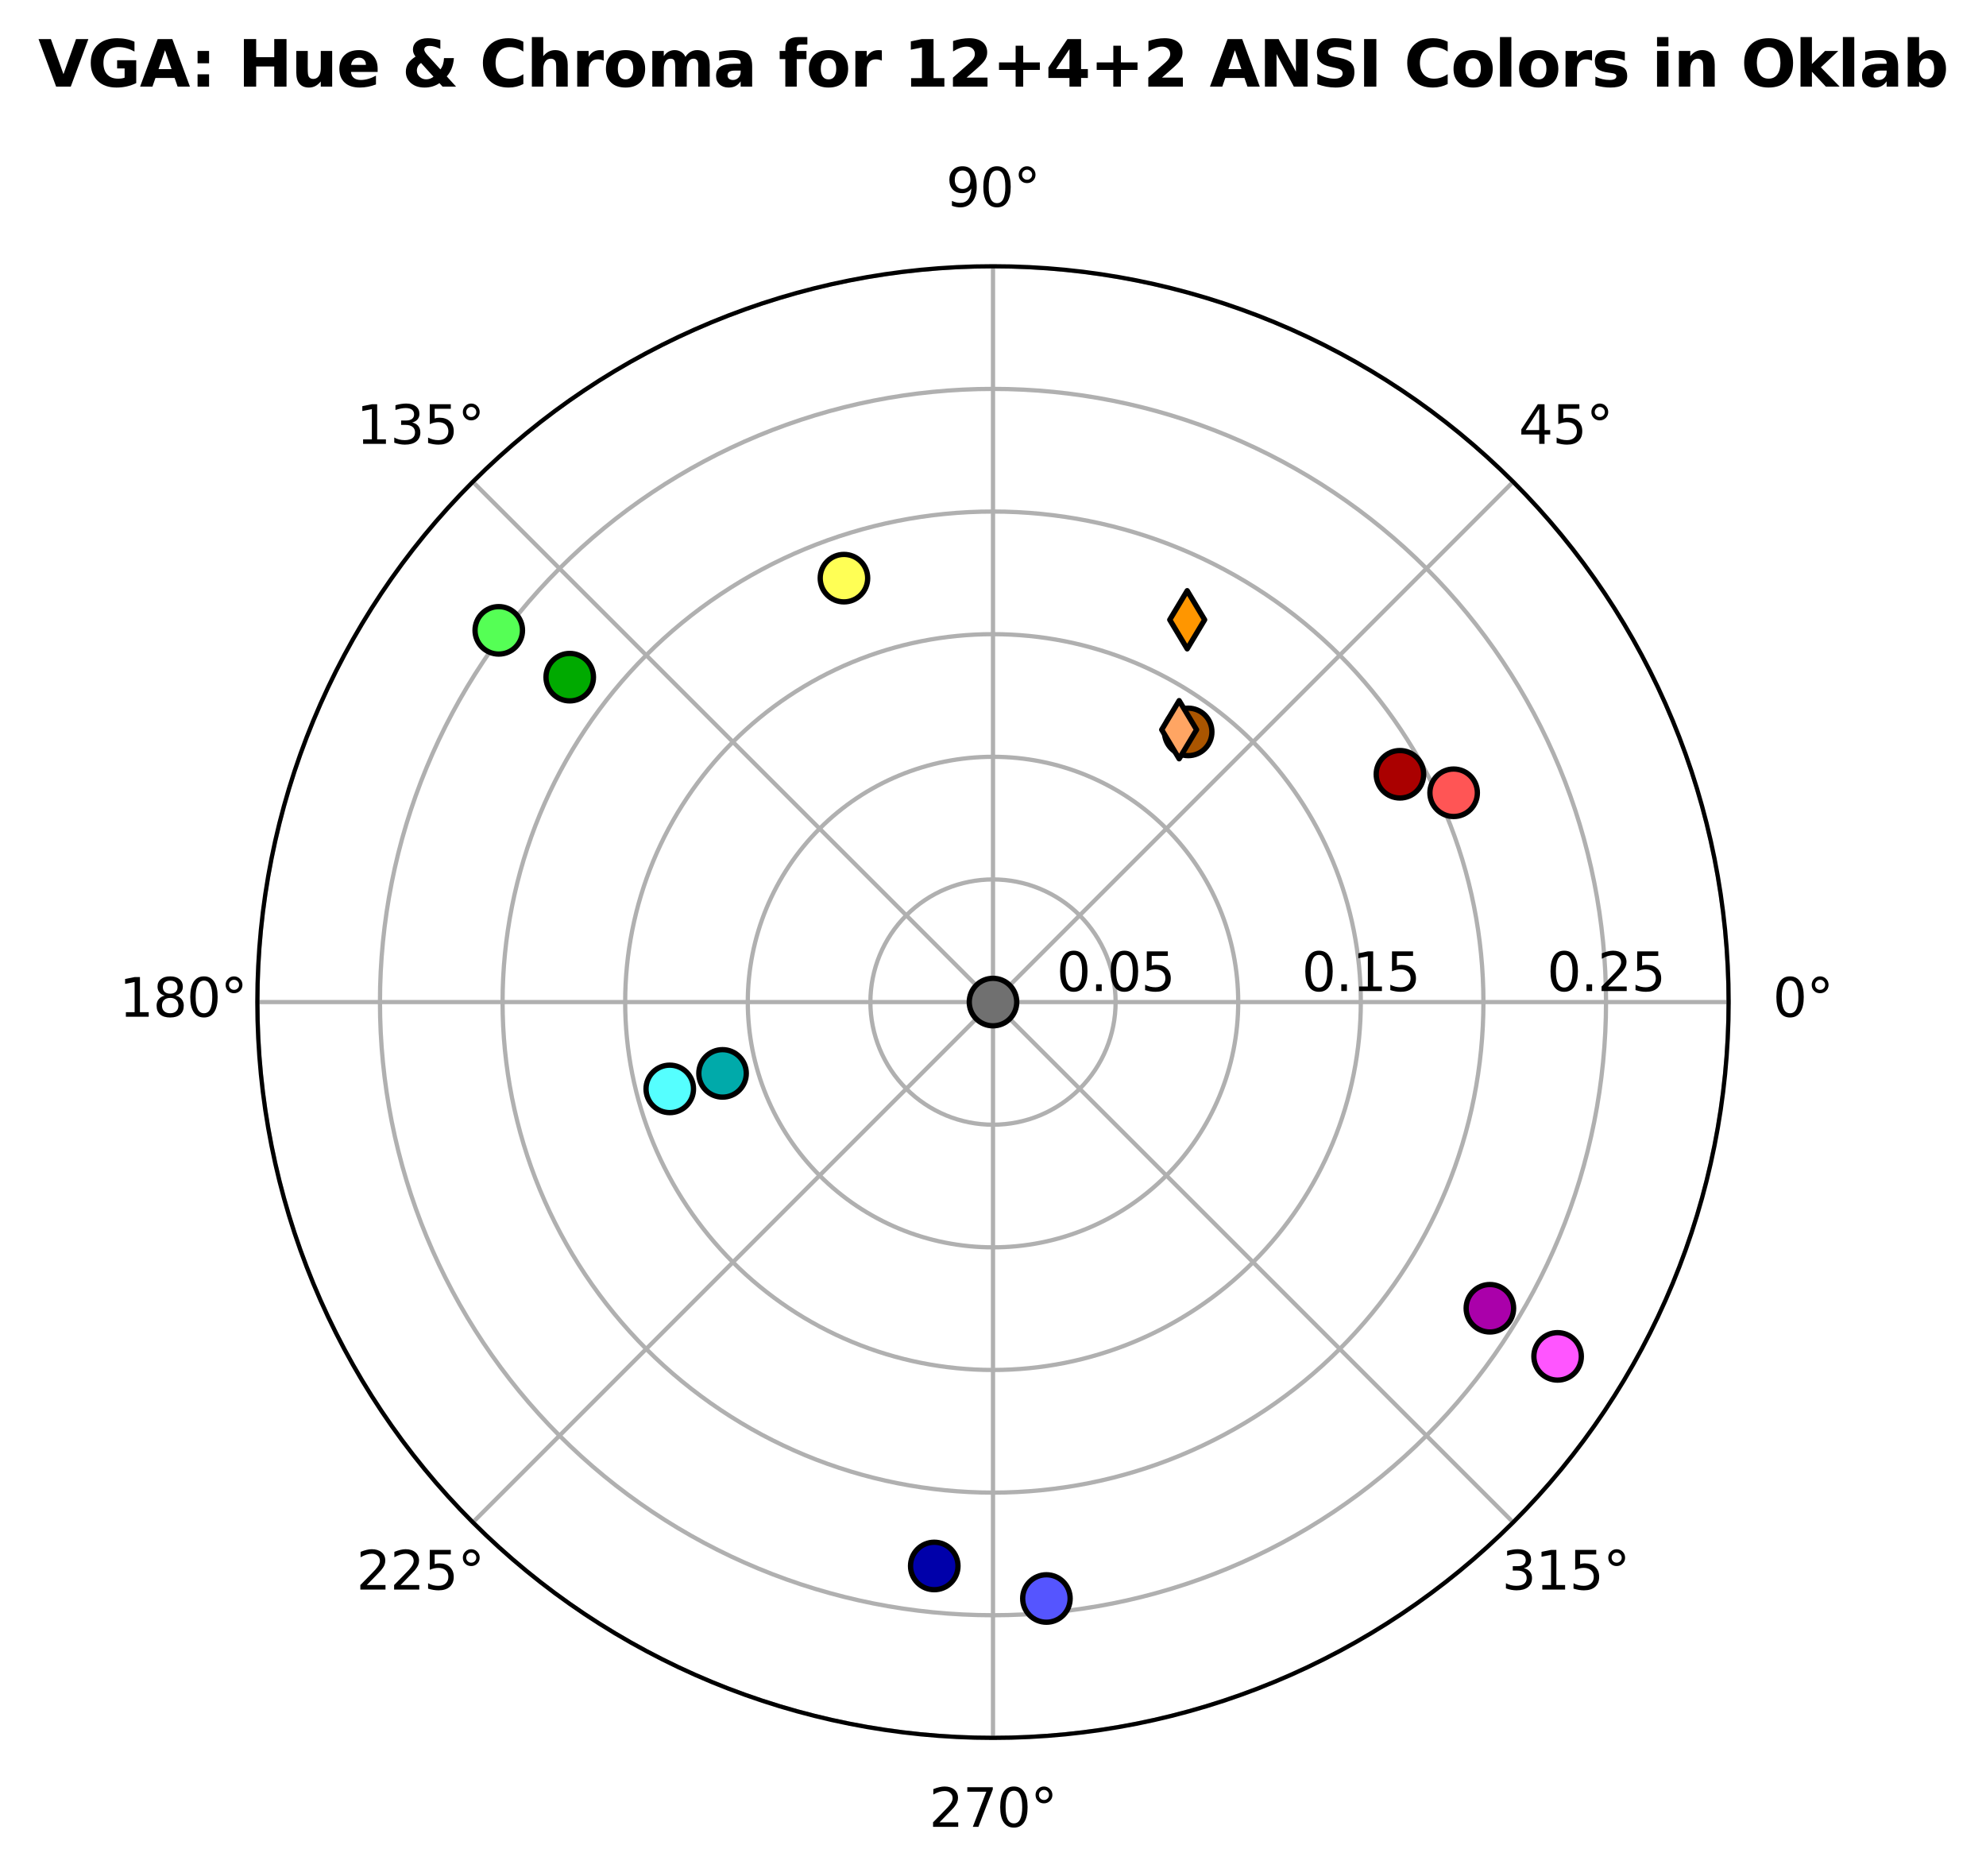 <?xml version="1.0" encoding="utf-8" standalone="no"?>
<!DOCTYPE svg PUBLIC "-//W3C//DTD SVG 1.1//EN"
  "http://www.w3.org/Graphics/SVG/1.1/DTD/svg11.dtd">
<svg xmlns:xlink="http://www.w3.org/1999/xlink" width="374.181pt" height="353.396pt" viewBox="0 0 374.181 353.396" xmlns="http://www.w3.org/2000/svg" version="1.1">
 <defs>
  <style type="text/css">*{stroke-linejoin: round; stroke-linecap: butt}</style>
 </defs>
 <g id="figure_1">
  <g id="patch_1">
   <path d="M 0 353.396 
L 374.181 353.396 
L 374.181 0 
L 0 0 
z
" style="fill: #ffffff"/>
  </g>
  <g id="axes_1">
   <g id="patch_2">
    <path d="M 325.69 188.757 
C 325.69 170.556 322.105 152.533 315.14 135.717 
C 308.175 118.902 297.965 103.622 285.095 90.752 
C 272.225 77.882 256.946 67.673 240.13 60.707 
C 223.315 53.742 205.291 50.157 187.09 50.157 
C 168.89 50.157 150.866 53.742 134.05 60.707 
C 117.235 67.673 101.955 77.882 89.085 90.752 
C 76.215 103.622 66.006 118.902 59.041 135.717 
C 52.075 152.533 48.49 170.556 48.49 188.757 
C 48.49 206.958 52.075 224.982 59.041 241.797 
C 66.006 258.612 76.215 273.892 89.085 286.762 
C 101.955 299.632 117.235 309.842 134.05 316.807 
C 150.866 323.772 168.89 327.357 187.09 327.357 
C 205.291 327.357 223.315 323.772 240.13 316.807 
C 256.946 309.842 272.225 299.632 285.095 286.762 
C 297.965 273.892 308.175 258.612 315.14 241.797 
C 322.105 224.982 325.69 206.958 325.69 188.757 
M 187.09 188.757 
C 187.09 188.757 187.09 188.757 187.09 188.757 
C 187.09 188.757 187.09 188.757 187.09 188.757 
C 187.09 188.757 187.09 188.757 187.09 188.757 
C 187.09 188.757 187.09 188.757 187.09 188.757 
C 187.09 188.757 187.09 188.757 187.09 188.757 
C 187.09 188.757 187.09 188.757 187.09 188.757 
C 187.09 188.757 187.09 188.757 187.09 188.757 
C 187.09 188.757 187.09 188.757 187.09 188.757 
C 187.09 188.757 187.09 188.757 187.09 188.757 
C 187.09 188.757 187.09 188.757 187.09 188.757 
C 187.09 188.757 187.09 188.757 187.09 188.757 
C 187.09 188.757 187.09 188.757 187.09 188.757 
C 187.09 188.757 187.09 188.757 187.09 188.757 
C 187.09 188.757 187.09 188.757 187.09 188.757 
C 187.09 188.757 187.09 188.757 187.09 188.757 
C 187.09 188.757 187.09 188.757 187.09 188.757 
z
" style="fill: #ffffff"/>
   </g>
   <g id="matplotlib.axis_1">
    <g id="xtick_1">
     <g id="line2d_1">
      <path d="M 187.09 188.757 
L 325.69 188.757 
" clip-path="url(#pe3e5d0a48f)" style="fill: none; stroke: #b0b0b0; stroke-width: 0.8; stroke-linecap: square"/>
     </g>
     <g id="text_1">
      <!-- 0° -->
      <g transform="translate(334.009 191.517) scale(0.1 -0.1)">
       <defs>
        <path id="DejaVuSans-30" d="M 2034 4250 
Q 1547 4250 1301 3770 
Q 1056 3291 1056 2328 
Q 1056 1369 1301 889 
Q 1547 409 2034 409 
Q 2525 409 2770 889 
Q 3016 1369 3016 2328 
Q 3016 3291 2770 3770 
Q 2525 4250 2034 4250 
z
M 2034 4750 
Q 2819 4750 3233 4129 
Q 3647 3509 3647 2328 
Q 3647 1150 3233 529 
Q 2819 -91 2034 -91 
Q 1250 -91 836 529 
Q 422 1150 422 2328 
Q 422 3509 836 4129 
Q 1250 4750 2034 4750 
z
" transform="scale(0.016)"/>
        <path id="DejaVuSans-b0" d="M 1600 4347 
Q 1350 4347 1178 4173 
Q 1006 4000 1006 3750 
Q 1006 3503 1178 3333 
Q 1350 3163 1600 3163 
Q 1850 3163 2022 3333 
Q 2194 3503 2194 3750 
Q 2194 3997 2020 4172 
Q 1847 4347 1600 4347 
z
M 1600 4750 
Q 1800 4750 1984 4673 
Q 2169 4597 2303 4453 
Q 2447 4313 2519 4134 
Q 2591 3956 2591 3750 
Q 2591 3338 2302 3052 
Q 2013 2766 1594 2766 
Q 1172 2766 890 3047 
Q 609 3328 609 3750 
Q 609 4169 896 4459 
Q 1184 4750 1600 4750 
z
" transform="scale(0.016)"/>
       </defs>
       <use xlink:href="#DejaVuSans-30"/>
       <use xlink:href="#DejaVuSans-b0" x="63.623"/>
      </g>
     </g>
    </g>
    <g id="xtick_2">
     <g id="line2d_2">
      <path d="M 187.09 188.757 
L 285.095 90.752 
" clip-path="url(#pe3e5d0a48f)" style="fill: none; stroke: #b0b0b0; stroke-width: 0.8; stroke-linecap: square"/>
     </g>
     <g id="text_2">
      <!-- 45° -->
      <g transform="translate(286.132 83.612) scale(0.1 -0.1)">
       <defs>
        <path id="DejaVuSans-34" d="M 2419 4116 
L 825 1625 
L 2419 1625 
L 2419 4116 
z
M 2253 4666 
L 3047 4666 
L 3047 1625 
L 3713 1625 
L 3713 1100 
L 3047 1100 
L 3047 0 
L 2419 0 
L 2419 1100 
L 313 1100 
L 313 1709 
L 2253 4666 
z
" transform="scale(0.016)"/>
        <path id="DejaVuSans-35" d="M 691 4666 
L 3169 4666 
L 3169 4134 
L 1269 4134 
L 1269 2991 
Q 1406 3038 1543 3061 
Q 1681 3084 1819 3084 
Q 2600 3084 3056 2656 
Q 3513 2228 3513 1497 
Q 3513 744 3044 326 
Q 2575 -91 1722 -91 
Q 1428 -91 1123 -41 
Q 819 9 494 109 
L 494 744 
Q 775 591 1075 516 
Q 1375 441 1709 441 
Q 2250 441 2565 725 
Q 2881 1009 2881 1497 
Q 2881 1984 2565 2268 
Q 2250 2553 1709 2553 
Q 1456 2553 1204 2497 
Q 953 2441 691 2322 
L 691 4666 
z
" transform="scale(0.016)"/>
       </defs>
       <use xlink:href="#DejaVuSans-34"/>
       <use xlink:href="#DejaVuSans-35" x="63.623"/>
       <use xlink:href="#DejaVuSans-b0" x="127.246"/>
      </g>
     </g>
    </g>
    <g id="xtick_3">
     <g id="line2d_3">
      <path d="M 187.09 188.757 
L 187.09 50.157 
" clip-path="url(#pe3e5d0a48f)" style="fill: none; stroke: #b0b0b0; stroke-width: 0.8; stroke-linecap: square"/>
     </g>
     <g id="text_3">
      <!-- 90° -->
      <g transform="translate(178.228 38.917) scale(0.1 -0.1)">
       <defs>
        <path id="DejaVuSans-39" d="M 703 97 
L 703 672 
Q 941 559 1184 500 
Q 1428 441 1663 441 
Q 2288 441 2617 861 
Q 2947 1281 2994 2138 
Q 2813 1869 2534 1725 
Q 2256 1581 1919 1581 
Q 1219 1581 811 2004 
Q 403 2428 403 3163 
Q 403 3881 828 4315 
Q 1253 4750 1959 4750 
Q 2769 4750 3195 4129 
Q 3622 3509 3622 2328 
Q 3622 1225 3098 567 
Q 2575 -91 1691 -91 
Q 1453 -91 1209 -44 
Q 966 3 703 97 
z
M 1959 2075 
Q 2384 2075 2632 2365 
Q 2881 2656 2881 3163 
Q 2881 3666 2632 3958 
Q 2384 4250 1959 4250 
Q 1534 4250 1286 3958 
Q 1038 3666 1038 3163 
Q 1038 2656 1286 2365 
Q 1534 2075 1959 2075 
z
" transform="scale(0.016)"/>
       </defs>
       <use xlink:href="#DejaVuSans-39"/>
       <use xlink:href="#DejaVuSans-30" x="63.623"/>
       <use xlink:href="#DejaVuSans-b0" x="127.246"/>
      </g>
     </g>
    </g>
    <g id="xtick_4">
     <g id="line2d_4">
      <path d="M 187.09 188.757 
L 89.085 90.752 
" clip-path="url(#pe3e5d0a48f)" style="fill: none; stroke: #b0b0b0; stroke-width: 0.8; stroke-linecap: square"/>
     </g>
     <g id="text_4">
      <!-- 135° -->
      <g transform="translate(67.142 83.612) scale(0.1 -0.1)">
       <defs>
        <path id="DejaVuSans-31" d="M 794 531 
L 1825 531 
L 1825 4091 
L 703 3866 
L 703 4441 
L 1819 4666 
L 2450 4666 
L 2450 531 
L 3481 531 
L 3481 0 
L 794 0 
L 794 531 
z
" transform="scale(0.016)"/>
        <path id="DejaVuSans-33" d="M 2597 2516 
Q 3050 2419 3304 2112 
Q 3559 1806 3559 1356 
Q 3559 666 3084 287 
Q 2609 -91 1734 -91 
Q 1441 -91 1130 -33 
Q 819 25 488 141 
L 488 750 
Q 750 597 1062 519 
Q 1375 441 1716 441 
Q 2309 441 2620 675 
Q 2931 909 2931 1356 
Q 2931 1769 2642 2001 
Q 2353 2234 1838 2234 
L 1294 2234 
L 1294 2753 
L 1863 2753 
Q 2328 2753 2575 2939 
Q 2822 3125 2822 3475 
Q 2822 3834 2567 4026 
Q 2313 4219 1838 4219 
Q 1578 4219 1281 4162 
Q 984 4106 628 3988 
L 628 4550 
Q 988 4650 1302 4700 
Q 1616 4750 1894 4750 
Q 2613 4750 3031 4423 
Q 3450 4097 3450 3541 
Q 3450 3153 3228 2886 
Q 3006 2619 2597 2516 
z
" transform="scale(0.016)"/>
       </defs>
       <use xlink:href="#DejaVuSans-31"/>
       <use xlink:href="#DejaVuSans-33" x="63.623"/>
       <use xlink:href="#DejaVuSans-35" x="127.246"/>
       <use xlink:href="#DejaVuSans-b0" x="190.869"/>
      </g>
     </g>
    </g>
    <g id="xtick_5">
     <g id="line2d_5">
      <path d="M 187.09 188.757 
L 48.49 188.757 
" clip-path="url(#pe3e5d0a48f)" style="fill: none; stroke: #b0b0b0; stroke-width: 0.8; stroke-linecap: square"/>
     </g>
     <g id="text_5">
      <!-- 180° -->
      <g transform="translate(22.447 191.517) scale(0.1 -0.1)">
       <defs>
        <path id="DejaVuSans-38" d="M 2034 2216 
Q 1584 2216 1326 1975 
Q 1069 1734 1069 1313 
Q 1069 891 1326 650 
Q 1584 409 2034 409 
Q 2484 409 2743 651 
Q 3003 894 3003 1313 
Q 3003 1734 2745 1975 
Q 2488 2216 2034 2216 
z
M 1403 2484 
Q 997 2584 770 2862 
Q 544 3141 544 3541 
Q 544 4100 942 4425 
Q 1341 4750 2034 4750 
Q 2731 4750 3128 4425 
Q 3525 4100 3525 3541 
Q 3525 3141 3298 2862 
Q 3072 2584 2669 2484 
Q 3125 2378 3379 2068 
Q 3634 1759 3634 1313 
Q 3634 634 3220 271 
Q 2806 -91 2034 -91 
Q 1263 -91 848 271 
Q 434 634 434 1313 
Q 434 1759 690 2068 
Q 947 2378 1403 2484 
z
M 1172 3481 
Q 1172 3119 1398 2916 
Q 1625 2713 2034 2713 
Q 2441 2713 2670 2916 
Q 2900 3119 2900 3481 
Q 2900 3844 2670 4047 
Q 2441 4250 2034 4250 
Q 1625 4250 1398 4047 
Q 1172 3844 1172 3481 
z
" transform="scale(0.016)"/>
       </defs>
       <use xlink:href="#DejaVuSans-31"/>
       <use xlink:href="#DejaVuSans-38" x="63.623"/>
       <use xlink:href="#DejaVuSans-30" x="127.246"/>
       <use xlink:href="#DejaVuSans-b0" x="190.869"/>
      </g>
     </g>
    </g>
    <g id="xtick_6">
     <g id="line2d_6">
      <path d="M 187.09 188.757 
L 89.085 286.762 
" clip-path="url(#pe3e5d0a48f)" style="fill: none; stroke: #b0b0b0; stroke-width: 0.8; stroke-linecap: square"/>
     </g>
     <g id="text_6">
      <!-- 225° -->
      <g transform="translate(67.142 299.421) scale(0.1 -0.1)">
       <defs>
        <path id="DejaVuSans-32" d="M 1228 531 
L 3431 531 
L 3431 0 
L 469 0 
L 469 531 
Q 828 903 1448 1529 
Q 2069 2156 2228 2338 
Q 2531 2678 2651 2914 
Q 2772 3150 2772 3378 
Q 2772 3750 2511 3984 
Q 2250 4219 1831 4219 
Q 1534 4219 1204 4116 
Q 875 4013 500 3803 
L 500 4441 
Q 881 4594 1212 4672 
Q 1544 4750 1819 4750 
Q 2544 4750 2975 4387 
Q 3406 4025 3406 3419 
Q 3406 3131 3298 2873 
Q 3191 2616 2906 2266 
Q 2828 2175 2409 1742 
Q 1991 1309 1228 531 
z
" transform="scale(0.016)"/>
       </defs>
       <use xlink:href="#DejaVuSans-32"/>
       <use xlink:href="#DejaVuSans-32" x="63.623"/>
       <use xlink:href="#DejaVuSans-35" x="127.246"/>
       <use xlink:href="#DejaVuSans-b0" x="190.869"/>
      </g>
     </g>
    </g>
    <g id="xtick_7">
     <g id="line2d_7">
      <path d="M 187.09 188.757 
L 187.09 327.357 
" clip-path="url(#pe3e5d0a48f)" style="fill: none; stroke: #b0b0b0; stroke-width: 0.8; stroke-linecap: square"/>
     </g>
     <g id="text_7">
      <!-- 270° -->
      <g transform="translate(175.047 344.117) scale(0.1 -0.1)">
       <defs>
        <path id="DejaVuSans-37" d="M 525 4666 
L 3525 4666 
L 3525 4397 
L 1831 0 
L 1172 0 
L 2766 4134 
L 525 4134 
L 525 4666 
z
" transform="scale(0.016)"/>
       </defs>
       <use xlink:href="#DejaVuSans-32"/>
       <use xlink:href="#DejaVuSans-37" x="63.623"/>
       <use xlink:href="#DejaVuSans-30" x="127.246"/>
       <use xlink:href="#DejaVuSans-b0" x="190.869"/>
      </g>
     </g>
    </g>
    <g id="xtick_8">
     <g id="line2d_8">
      <path d="M 187.09 188.757 
L 285.095 286.762 
" clip-path="url(#pe3e5d0a48f)" style="fill: none; stroke: #b0b0b0; stroke-width: 0.8; stroke-linecap: square"/>
     </g>
     <g id="text_8">
      <!-- 315° -->
      <g transform="translate(282.951 299.421) scale(0.1 -0.1)">
       <use xlink:href="#DejaVuSans-33"/>
       <use xlink:href="#DejaVuSans-31" x="63.623"/>
       <use xlink:href="#DejaVuSans-35" x="127.246"/>
       <use xlink:href="#DejaVuSans-b0" x="190.869"/>
      </g>
     </g>
    </g>
   </g>
   <g id="matplotlib.axis_2">
    <g id="ytick_1">
     <g id="line2d_9">
      <path d="M 210.19 188.757 
C 210.19 185.724 209.593 182.72 208.432 179.917 
C 207.271 177.115 205.569 174.568 203.424 172.423 
C 201.279 170.278 198.733 168.576 195.93 167.416 
C 193.128 166.255 190.124 165.657 187.09 165.657 
C 184.057 165.657 181.053 166.255 178.25 167.416 
C 175.448 168.576 172.901 170.278 170.756 172.423 
C 168.611 174.568 166.91 177.115 165.749 179.917 
C 164.588 182.72 163.99 185.724 163.99 188.757 
C 163.99 191.791 164.588 194.795 165.749 197.597 
C 166.91 200.4 168.611 202.946 170.756 205.091 
C 172.901 207.236 175.448 208.938 178.25 210.099 
C 181.053 211.26 184.057 211.857 187.09 211.857 
C 190.124 211.857 193.128 211.26 195.93 210.099 
C 198.733 208.938 201.279 207.236 203.424 205.091 
C 205.569 202.946 207.271 200.4 208.432 197.597 
C 209.593 194.795 210.19 191.791 210.19 188.757 
" clip-path="url(#pe3e5d0a48f)" style="fill: none; stroke: #b0b0b0; stroke-width: 0.8; stroke-linecap: square"/>
     </g>
     <g id="text_9">
      <!-- 0.05 -->
      <g transform="translate(199.058 186.678) scale(0.1 -0.1)">
       <defs>
        <path id="DejaVuSans-2e" d="M 684 794 
L 1344 794 
L 1344 0 
L 684 0 
L 684 794 
z
" transform="scale(0.016)"/>
       </defs>
       <use xlink:href="#DejaVuSans-30"/>
       <use xlink:href="#DejaVuSans-2e" x="63.623"/>
       <use xlink:href="#DejaVuSans-30" x="95.41"/>
       <use xlink:href="#DejaVuSans-35" x="159.033"/>
      </g>
     </g>
    </g>
    <g id="ytick_2">
     <g id="line2d_10">
      <path d="M 233.29 188.757 
C 233.29 182.69 232.095 176.682 229.774 171.077 
C 227.452 165.472 224.049 160.379 219.759 156.089 
C 215.469 151.799 210.375 148.396 204.77 146.074 
C 199.165 143.752 193.157 142.557 187.09 142.557 
C 181.023 142.557 175.015 143.752 169.41 146.074 
C 163.805 148.396 158.712 151.799 154.422 156.089 
C 150.132 160.379 146.729 165.472 144.407 171.077 
C 142.085 176.682 140.89 182.69 140.89 188.757 
C 140.89 194.824 142.085 200.832 144.407 206.437 
C 146.729 212.042 150.132 217.136 154.422 221.426 
C 158.712 225.715 163.805 229.119 169.41 231.44 
C 175.015 233.762 181.023 234.957 187.09 234.957 
C 193.157 234.957 199.165 233.762 204.77 231.44 
C 210.375 229.119 215.469 225.715 219.759 221.426 
C 224.049 217.136 227.452 212.042 229.774 206.437 
C 232.095 200.832 233.29 194.824 233.29 188.757 
" clip-path="url(#pe3e5d0a48f)" style="fill: none; stroke: #b0b0b0; stroke-width: 0.8; stroke-linecap: square"/>
     </g>
    </g>
    <g id="ytick_3">
     <g id="line2d_11">
      <path d="M 256.39 188.757 
C 256.39 179.657 254.598 170.645 251.115 162.237 
C 247.633 153.83 242.528 146.19 236.093 139.755 
C 229.658 133.32 222.018 128.215 213.61 124.732 
C 205.203 121.25 196.191 119.457 187.09 119.457 
C 177.99 119.457 168.978 121.25 160.57 124.732 
C 152.163 128.215 144.523 133.32 138.088 139.755 
C 131.653 146.19 126.548 153.83 123.065 162.237 
C 119.583 170.645 117.79 179.657 117.79 188.757 
C 117.79 197.858 119.583 206.869 123.065 215.277 
C 126.548 223.685 131.653 231.325 138.088 237.76 
C 144.523 244.195 152.163 249.299 160.57 252.782 
C 168.978 256.265 177.99 258.057 187.09 258.057 
C 196.191 258.057 205.203 256.265 213.61 252.782 
C 222.018 249.299 229.658 244.195 236.093 237.76 
C 242.528 231.325 247.633 223.685 251.115 215.277 
C 254.598 206.869 256.39 197.858 256.39 188.757 
" clip-path="url(#pe3e5d0a48f)" style="fill: none; stroke: #b0b0b0; stroke-width: 0.8; stroke-linecap: square"/>
     </g>
     <g id="text_10">
      <!-- 0.15 -->
      <g transform="translate(245.257 186.678) scale(0.1 -0.1)">
       <use xlink:href="#DejaVuSans-30"/>
       <use xlink:href="#DejaVuSans-2e" x="63.623"/>
       <use xlink:href="#DejaVuSans-31" x="95.41"/>
       <use xlink:href="#DejaVuSans-35" x="159.033"/>
      </g>
     </g>
    </g>
    <g id="ytick_4">
     <g id="line2d_12">
      <path d="M 279.49 188.757 
C 279.49 176.623 277.1 164.607 272.457 153.397 
C 267.813 142.187 261.007 132 252.427 123.421 
C 243.847 114.841 233.66 108.034 222.45 103.391 
C 211.24 98.747 199.224 96.357 187.09 96.357 
C 174.956 96.357 162.941 98.747 151.73 103.391 
C 140.52 108.034 130.334 114.841 121.754 123.421 
C 113.174 132 106.367 142.187 101.724 153.397 
C 97.08 164.607 94.69 176.623 94.69 188.757 
C 94.69 200.891 97.08 212.907 101.724 224.117 
C 106.367 235.327 113.174 245.514 121.754 254.094 
C 130.334 262.674 140.52 269.48 151.73 274.124 
C 162.941 278.767 174.956 281.157 187.09 281.157 
C 199.224 281.157 211.24 278.767 222.45 274.124 
C 233.66 269.48 243.847 262.674 252.427 254.094 
C 261.007 245.514 267.813 235.327 272.457 224.117 
C 277.1 212.907 279.49 200.891 279.49 188.757 
" clip-path="url(#pe3e5d0a48f)" style="fill: none; stroke: #b0b0b0; stroke-width: 0.8; stroke-linecap: square"/>
     </g>
    </g>
    <g id="ytick_5">
     <g id="line2d_13">
      <path d="M 302.59 188.757 
C 302.59 173.59 299.603 158.57 293.798 144.557 
C 287.994 130.544 279.486 117.811 268.761 107.086 
C 258.036 96.361 245.303 87.853 231.29 82.049 
C 217.277 76.245 202.258 73.257 187.09 73.257 
C 171.923 73.257 156.903 76.245 142.89 82.049 
C 128.878 87.853 116.144 96.361 105.419 107.086 
C 94.695 117.811 86.187 130.544 80.382 144.557 
C 74.578 158.57 71.59 173.59 71.59 188.757 
C 71.59 203.925 74.578 218.944 80.382 232.957 
C 86.187 246.97 94.695 259.703 105.419 270.428 
C 116.144 281.153 128.878 289.661 142.89 295.465 
C 156.903 301.27 171.923 304.257 187.09 304.257 
C 202.258 304.257 217.277 301.27 231.29 295.465 
C 245.303 289.661 258.036 281.153 268.761 270.428 
C 279.486 259.703 287.994 246.97 293.798 232.957 
C 299.603 218.944 302.59 203.925 302.59 188.757 
" clip-path="url(#pe3e5d0a48f)" style="fill: none; stroke: #b0b0b0; stroke-width: 0.8; stroke-linecap: square"/>
     </g>
     <g id="text_11">
      <!-- 0.25 -->
      <g transform="translate(291.457 186.678) scale(0.1 -0.1)">
       <use xlink:href="#DejaVuSans-30"/>
       <use xlink:href="#DejaVuSans-2e" x="63.623"/>
       <use xlink:href="#DejaVuSans-32" x="95.41"/>
       <use xlink:href="#DejaVuSans-35" x="159.033"/>
      </g>
     </g>
    </g>
    <g id="ytick_6">
     <g id="line2d_14">
      <path d="M 325.69 188.757 
C 325.69 170.556 322.105 152.533 315.14 135.717 
C 308.175 118.902 297.965 103.622 285.095 90.752 
C 272.225 77.882 256.946 67.673 240.13 60.707 
C 223.315 53.742 205.291 50.157 187.09 50.157 
C 168.89 50.157 150.866 53.742 134.05 60.707 
C 117.235 67.673 101.955 77.882 89.085 90.752 
C 76.215 103.622 66.006 118.902 59.041 135.717 
C 52.075 152.533 48.49 170.556 48.49 188.757 
C 48.49 206.958 52.075 224.982 59.041 241.797 
C 66.006 258.612 76.215 273.892 89.085 286.762 
C 101.955 299.632 117.235 309.842 134.05 316.807 
C 150.866 323.772 168.89 327.357 187.09 327.357 
C 205.291 327.357 223.315 323.772 240.13 316.807 
C 256.946 309.842 272.225 299.632 285.095 286.762 
C 297.965 273.892 308.175 258.612 315.14 241.797 
C 322.105 224.982 325.69 206.958 325.69 188.757 
" clip-path="url(#pe3e5d0a48f)" style="fill: none; stroke: #b0b0b0; stroke-width: 0.8; stroke-linecap: square"/>
     </g>
    </g>
   </g>
   <g id="PathCollection_1">
    <defs>
     <path id="mfd86b9228d" d="M 0 4.472 
C 1.186 4.472 2.324 4.001 3.162 3.162 
C 4.001 2.324 4.472 1.186 4.472 0 
C 4.472 -1.186 4.001 -2.324 3.162 -3.162 
C 2.324 -4.001 1.186 -4.472 0 -4.472 
C -1.186 -4.472 -2.324 -4.001 -3.162 -3.162 
C -4.001 -2.324 -4.472 -1.186 -4.472 0 
C -4.472 1.186 -4.001 2.324 -3.162 3.162 
C -2.324 4.001 -1.186 4.472 0 4.472 
z
" style="stroke: #000000"/>
    </defs>
    <g clip-path="url(#pe3e5d0a48f)">
     <use xlink:href="#mfd86b9228d" x="263.761" y="145.848" style="fill: #aa0000; stroke: #000000"/>
    </g>
   </g>
   <g id="PathCollection_2">
    <defs>
     <path id="mecdfdf3859" d="M 0 4.472 
C 1.186 4.472 2.324 4.001 3.162 3.162 
C 4.001 2.324 4.472 1.186 4.472 0 
C 4.472 -1.186 4.001 -2.324 3.162 -3.162 
C 2.324 -4.001 1.186 -4.472 0 -4.472 
C -1.186 -4.472 -2.324 -4.001 -3.162 -3.162 
C -4.001 -2.324 -4.472 -1.186 -4.472 0 
C -4.472 1.186 -4.001 2.324 -3.162 3.162 
C -2.324 4.001 -1.186 4.472 0 4.472 
z
" style="stroke: #000000"/>
    </defs>
    <g clip-path="url(#pe3e5d0a48f)">
     <use xlink:href="#mecdfdf3859" x="107.343" y="127.555" style="fill: #00aa00; stroke: #000000"/>
    </g>
   </g>
   <g id="PathCollection_3">
    <defs>
     <path id="m9acdb21003" d="M 0 4.472 
C 1.186 4.472 2.324 4.001 3.162 3.162 
C 4.001 2.324 4.472 1.186 4.472 0 
C 4.472 -1.186 4.001 -2.324 3.162 -3.162 
C 2.324 -4.001 1.186 -4.472 0 -4.472 
C -1.186 -4.472 -2.324 -4.001 -3.162 -3.162 
C -4.001 -2.324 -4.472 -1.186 -4.472 0 
C -4.472 1.186 -4.001 2.324 -3.162 3.162 
C -2.324 4.001 -1.186 4.472 0 4.472 
z
" style="stroke: #000000"/>
    </defs>
    <g clip-path="url(#pe3e5d0a48f)">
     <use xlink:href="#m9acdb21003" x="223.865" y="137.867" style="fill: #aa5500; stroke: #000000"/>
    </g>
   </g>
   <g id="PathCollection_4">
    <defs>
     <path id="m8dfa1d99c5" d="M 0 4.472 
C 1.186 4.472 2.324 4.001 3.162 3.162 
C 4.001 2.324 4.472 1.186 4.472 0 
C 4.472 -1.186 4.001 -2.324 3.162 -3.162 
C 2.324 -4.001 1.186 -4.472 0 -4.472 
C -1.186 -4.472 -2.324 -4.001 -3.162 -3.162 
C -4.001 -2.324 -4.472 -1.186 -4.472 0 
C -4.472 1.186 -4.001 2.324 -3.162 3.162 
C -2.324 4.001 -1.186 4.472 0 4.472 
z
" style="stroke: #000000"/>
    </defs>
    <g clip-path="url(#pe3e5d0a48f)">
     <use xlink:href="#m8dfa1d99c5" x="176.024" y="294.977" style="fill: #0000aa; stroke: #000000"/>
    </g>
   </g>
   <g id="PathCollection_5">
    <defs>
     <path id="md7ce001596" d="M 0 4.472 
C 1.186 4.472 2.324 4.001 3.162 3.162 
C 4.001 2.324 4.472 1.186 4.472 0 
C 4.472 -1.186 4.001 -2.324 3.162 -3.162 
C 2.324 -4.001 1.186 -4.472 0 -4.472 
C -1.186 -4.472 -2.324 -4.001 -3.162 -3.162 
C -4.001 -2.324 -4.472 -1.186 -4.472 0 
C -4.472 1.186 -4.001 2.324 -3.162 3.162 
C -2.324 4.001 -1.186 4.472 0 4.472 
z
" style="stroke: #000000"/>
    </defs>
    <g clip-path="url(#pe3e5d0a48f)">
     <use xlink:href="#md7ce001596" x="280.708" y="246.433" style="fill: #aa00aa; stroke: #000000"/>
    </g>
   </g>
   <g id="PathCollection_6">
    <defs>
     <path id="md70670d86c" d="M 0 4.472 
C 1.186 4.472 2.324 4.001 3.162 3.162 
C 4.001 2.324 4.472 1.186 4.472 0 
C 4.472 -1.186 4.001 -2.324 3.162 -3.162 
C 2.324 -4.001 1.186 -4.472 0 -4.472 
C -1.186 -4.472 -2.324 -4.001 -3.162 -3.162 
C -4.001 -2.324 -4.472 -1.186 -4.472 0 
C -4.472 1.186 -4.001 2.324 -3.162 3.162 
C -2.324 4.001 -1.186 4.472 0 4.472 
z
" style="stroke: #000000"/>
    </defs>
    <g clip-path="url(#pe3e5d0a48f)">
     <use xlink:href="#md70670d86c" x="136.135" y="202.191" style="fill: #00aaaa; stroke: #000000"/>
    </g>
   </g>
   <g id="PathCollection_7">
    <defs>
     <path id="macfc13403b" d="M 0 4.472 
C 1.186 4.472 2.324 4.001 3.162 3.162 
C 4.001 2.324 4.472 1.186 4.472 0 
C 4.472 -1.186 4.001 -2.324 3.162 -3.162 
C 2.324 -4.001 1.186 -4.472 0 -4.472 
C -1.186 -4.472 -2.324 -4.001 -3.162 -3.162 
C -4.001 -2.324 -4.472 -1.186 -4.472 0 
C -4.472 1.186 -4.001 2.324 -3.162 3.162 
C -2.324 4.001 -1.186 4.472 0 4.472 
z
" style="stroke: #000000"/>
    </defs>
    <g clip-path="url(#pe3e5d0a48f)">
     <use xlink:href="#macfc13403b" x="273.879" y="149.332" style="fill: #ff5555; stroke: #000000"/>
    </g>
   </g>
   <g id="PathCollection_8">
    <defs>
     <path id="md74fbc3ea4" d="M 0 4.472 
C 1.186 4.472 2.324 4.001 3.162 3.162 
C 4.001 2.324 4.472 1.186 4.472 0 
C 4.472 -1.186 4.001 -2.324 3.162 -3.162 
C 2.324 -4.001 1.186 -4.472 0 -4.472 
C -1.186 -4.472 -2.324 -4.001 -3.162 -3.162 
C -4.001 -2.324 -4.472 -1.186 -4.472 0 
C -4.472 1.186 -4.001 2.324 -3.162 3.162 
C -2.324 4.001 -1.186 4.472 0 4.472 
z
" style="stroke: #000000"/>
    </defs>
    <g clip-path="url(#pe3e5d0a48f)">
     <use xlink:href="#md74fbc3ea4" x="93.972" y="118.737" style="fill: #55ff55; stroke: #000000"/>
    </g>
   </g>
   <g id="PathCollection_9">
    <defs>
     <path id="m92a7cbe8af" d="M 0 4.472 
C 1.186 4.472 2.324 4.001 3.162 3.162 
C 4.001 2.324 4.472 1.186 4.472 0 
C 4.472 -1.186 4.001 -2.324 3.162 -3.162 
C 2.324 -4.001 1.186 -4.472 0 -4.472 
C -1.186 -4.472 -2.324 -4.001 -3.162 -3.162 
C -4.001 -2.324 -4.472 -1.186 -4.472 0 
C -4.472 1.186 -4.001 2.324 -3.162 3.162 
C -2.324 4.001 -1.186 4.472 0 4.472 
z
" style="stroke: #000000"/>
    </defs>
    <g clip-path="url(#pe3e5d0a48f)">
     <use xlink:href="#m92a7cbe8af" x="159.007" y="108.905" style="fill: #ffff55; stroke: #000000"/>
    </g>
   </g>
   <g id="PathCollection_10">
    <defs>
     <path id="mc5a5157176" d="M 0 4.472 
C 1.186 4.472 2.324 4.001 3.162 3.162 
C 4.001 2.324 4.472 1.186 4.472 0 
C 4.472 -1.186 4.001 -2.324 3.162 -3.162 
C 2.324 -4.001 1.186 -4.472 0 -4.472 
C -1.186 -4.472 -2.324 -4.001 -3.162 -3.162 
C -4.001 -2.324 -4.472 -1.186 -4.472 0 
C -4.472 1.186 -4.001 2.324 -3.162 3.162 
C -2.324 4.001 -1.186 4.472 0 4.472 
z
" style="stroke: #000000"/>
    </defs>
    <g clip-path="url(#pe3e5d0a48f)">
     <use xlink:href="#mc5a5157176" x="197.155" y="301.104" style="fill: #5555ff; stroke: #000000"/>
    </g>
   </g>
   <g id="PathCollection_11">
    <defs>
     <path id="mb8fb9a5f0c" d="M 0 4.472 
C 1.186 4.472 2.324 4.001 3.162 3.162 
C 4.001 2.324 4.472 1.186 4.472 0 
C 4.472 -1.186 4.001 -2.324 3.162 -3.162 
C 2.324 -4.001 1.186 -4.472 0 -4.472 
C -1.186 -4.472 -2.324 -4.001 -3.162 -3.162 
C -4.001 -2.324 -4.472 -1.186 -4.472 0 
C -4.472 1.186 -4.001 2.324 -3.162 3.162 
C -2.324 4.001 -1.186 4.472 0 4.472 
z
" style="stroke: #000000"/>
    </defs>
    <g clip-path="url(#pe3e5d0a48f)">
     <use xlink:href="#mb8fb9a5f0c" x="293.468" y="255.497" style="fill: #ff55ff; stroke: #000000"/>
    </g>
   </g>
   <g id="PathCollection_12">
    <defs>
     <path id="m3beccbfc83" d="M 0 4.472 
C 1.186 4.472 2.324 4.001 3.162 3.162 
C 4.001 2.324 4.472 1.186 4.472 0 
C 4.472 -1.186 4.001 -2.324 3.162 -3.162 
C 2.324 -4.001 1.186 -4.472 0 -4.472 
C -1.186 -4.472 -2.324 -4.001 -3.162 -3.162 
C -4.001 -2.324 -4.472 -1.186 -4.472 0 
C -4.472 1.186 -4.001 2.324 -3.162 3.162 
C -2.324 4.001 -1.186 4.472 0 4.472 
z
" style="stroke: #000000"/>
    </defs>
    <g clip-path="url(#pe3e5d0a48f)">
     <use xlink:href="#m3beccbfc83" x="126.19" y="205.112" style="fill: #55ffff; stroke: #000000"/>
    </g>
   </g>
   <g id="PathCollection_13">
    <defs>
     <path id="mdd8c17c9fe" d="M -0 5.477 
L 3.286 0 
L 0 -5.477 
L -3.286 -0 
z
" style="stroke: #000000"/>
    </defs>
    <g clip-path="url(#pe3e5d0a48f)">
     <use xlink:href="#mdd8c17c9fe" x="222.163" y="137.453" style="fill: #ffa563; stroke: #000000"/>
    </g>
   </g>
   <g id="PathCollection_14">
    <defs>
     <path id="m8e0d7ee445" d="M -0 5.477 
L 3.286 0 
L 0 -5.477 
L -3.286 -0 
z
" style="stroke: #000000"/>
    </defs>
    <g clip-path="url(#pe3e5d0a48f)">
     <use xlink:href="#m8e0d7ee445" x="223.68" y="116.745" style="fill: #ff9600; stroke: #000000"/>
    </g>
   </g>
   <g id="PathCollection_15">
    <defs>
     <path id="m72ecab2528" d="M 0 4.472 
C 1.186 4.472 2.324 4.001 3.162 3.162 
C 4.001 2.324 4.472 1.186 4.472 0 
C 4.472 -1.186 4.001 -2.324 3.162 -3.162 
C 2.324 -4.001 1.186 -4.472 0 -4.472 
C -1.186 -4.472 -2.324 -4.001 -3.162 -3.162 
C -4.001 -2.324 -4.472 -1.186 -4.472 0 
C -4.472 1.186 -4.001 2.324 -3.162 3.162 
C -2.324 4.001 -1.186 4.472 0 4.472 
z
" style="stroke: #000000"/>
    </defs>
    <g clip-path="url(#pe3e5d0a48f)">
     <use xlink:href="#m72ecab2528" x="187.09" y="188.757" style="fill: #707070; stroke: #000000"/>
    </g>
   </g>
   <g id="patch_3">
    <path d="M 325.69 188.757 
C 325.69 170.556 322.105 152.533 315.14 135.717 
C 308.175 118.902 297.965 103.622 285.095 90.752 
C 272.225 77.882 256.946 67.673 240.13 60.707 
C 223.315 53.742 205.291 50.157 187.09 50.157 
C 168.89 50.157 150.866 53.742 134.05 60.707 
C 117.235 67.673 101.955 77.882 89.085 90.752 
C 76.215 103.622 66.006 118.902 59.041 135.717 
C 52.075 152.533 48.49 170.556 48.49 188.757 
C 48.49 206.958 52.075 224.982 59.041 241.797 
C 66.006 258.612 76.215 273.892 89.085 286.762 
C 101.955 299.632 117.235 309.842 134.05 316.807 
C 150.866 323.772 168.89 327.357 187.09 327.357 
C 205.291 327.357 223.315 323.772 240.13 316.807 
C 256.946 309.842 272.225 299.632 285.095 286.762 
C 297.965 273.892 308.175 258.612 315.14 241.797 
C 322.105 224.982 325.69 206.958 325.69 188.757 
" style="fill: none; stroke: #000000; stroke-width: 0.8; stroke-linejoin: miter; stroke-linecap: square"/>
   </g>
   <g id="text_12">
    <!-- VGA: Hue &amp; Chroma for 12+4+2 ANSI Colors in Oklab -->
    <g transform="translate(7.2 16.318) scale(0.12 -0.12)">
     <defs>
      <path id="DejaVuSans-Bold-56" d="M 31 4666 
L 1241 4666 
L 2478 1222 
L 3713 4666 
L 4922 4666 
L 3194 0 
L 1759 0 
L 31 4666 
z
" transform="scale(0.016)"/>
      <path id="DejaVuSans-Bold-47" d="M 4781 347 
Q 4331 128 3847 18 
Q 3363 -91 2847 -91 
Q 1681 -91 1000 561 
Q 319 1213 319 2328 
Q 319 3456 1012 4103 
Q 1706 4750 2913 4750 
Q 3378 4750 3804 4662 
Q 4231 4575 4609 4403 
L 4609 3438 
Q 4219 3659 3833 3768 
Q 3447 3878 3059 3878 
Q 2341 3878 1952 3476 
Q 1563 3075 1563 2328 
Q 1563 1588 1938 1184 
Q 2313 781 3003 781 
Q 3191 781 3352 804 
Q 3513 828 3641 878 
L 3641 1784 
L 2906 1784 
L 2906 2591 
L 4781 2591 
L 4781 347 
z
" transform="scale(0.016)"/>
      <path id="DejaVuSans-Bold-41" d="M 3419 850 
L 1538 850 
L 1241 0 
L 31 0 
L 1759 4666 
L 3194 4666 
L 4922 0 
L 3713 0 
L 3419 850 
z
M 1838 1716 
L 3116 1716 
L 2478 3572 
L 1838 1716 
z
" transform="scale(0.016)"/>
      <path id="DejaVuSans-Bold-3a" d="M 716 3500 
L 1844 3500 
L 1844 2291 
L 716 2291 
L 716 3500 
z
M 716 1209 
L 1844 1209 
L 1844 0 
L 716 0 
L 716 1209 
z
" transform="scale(0.016)"/>
      <path id="DejaVuSans-Bold-20" transform="scale(0.016)"/>
      <path id="DejaVuSans-Bold-48" d="M 588 4666 
L 1791 4666 
L 1791 2888 
L 3566 2888 
L 3566 4666 
L 4769 4666 
L 4769 0 
L 3566 0 
L 3566 1978 
L 1791 1978 
L 1791 0 
L 588 0 
L 588 4666 
z
" transform="scale(0.016)"/>
      <path id="DejaVuSans-Bold-75" d="M 500 1363 
L 500 3500 
L 1625 3500 
L 1625 3150 
Q 1625 2866 1622 2436 
Q 1619 2006 1619 1863 
Q 1619 1441 1641 1255 
Q 1663 1069 1716 984 
Q 1784 875 1895 815 
Q 2006 756 2150 756 
Q 2500 756 2700 1025 
Q 2900 1294 2900 1772 
L 2900 3500 
L 4019 3500 
L 4019 0 
L 2900 0 
L 2900 506 
Q 2647 200 2364 54 
Q 2081 -91 1741 -91 
Q 1134 -91 817 281 
Q 500 653 500 1363 
z
" transform="scale(0.016)"/>
      <path id="DejaVuSans-Bold-65" d="M 4031 1759 
L 4031 1441 
L 1416 1441 
Q 1456 1047 1700 850 
Q 1944 653 2381 653 
Q 2734 653 3104 758 
Q 3475 863 3866 1075 
L 3866 213 
Q 3469 63 3072 -14 
Q 2675 -91 2278 -91 
Q 1328 -91 801 392 
Q 275 875 275 1747 
Q 275 2603 792 3093 
Q 1309 3584 2216 3584 
Q 3041 3584 3536 3087 
Q 4031 2591 4031 1759 
z
M 2881 2131 
Q 2881 2450 2695 2645 
Q 2509 2841 2209 2841 
Q 1884 2841 1681 2658 
Q 1478 2475 1428 2131 
L 2881 2131 
z
" transform="scale(0.016)"/>
      <path id="DejaVuSans-Bold-26" d="M 2497 3097 
L 3775 1691 
Q 3941 1909 4027 2181 
Q 4113 2453 4128 2797 
L 5100 2797 
Q 5053 2228 4879 1784 
Q 4706 1341 4397 1006 
L 5313 0 
L 3988 0 
L 3681 341 
Q 3353 122 2990 15 
Q 2628 -91 2222 -91 
Q 1400 -91 892 342 
Q 384 775 384 1459 
Q 384 1916 607 2267 
Q 831 2619 1338 2950 
Q 1206 3116 1143 3281 
Q 1081 3447 1081 3628 
Q 1081 4138 1478 4444 
Q 1875 4750 2534 4750 
Q 2819 4750 3126 4704 
Q 3434 4659 3769 4569 
L 3769 3700 
Q 3475 3850 3212 3922 
Q 2950 3994 2700 3994 
Q 2459 3994 2326 3901 
Q 2194 3809 2194 3641 
Q 2194 3534 2270 3398 
Q 2347 3263 2497 3097 
z
M 1875 2322 
Q 1672 2175 1569 1989 
Q 1466 1803 1466 1581 
Q 1466 1222 1731 969 
Q 1997 716 2369 716 
Q 2578 716 2759 780 
Q 2941 844 3097 972 
L 1875 2322 
z
" transform="scale(0.016)"/>
      <path id="DejaVuSans-Bold-43" d="M 4288 256 
Q 3956 84 3597 -3 
Q 3238 -91 2847 -91 
Q 1681 -91 1000 561 
Q 319 1213 319 2328 
Q 319 3447 1000 4098 
Q 1681 4750 2847 4750 
Q 3238 4750 3597 4662 
Q 3956 4575 4288 4403 
L 4288 3438 
Q 3953 3666 3628 3772 
Q 3303 3878 2944 3878 
Q 2300 3878 1931 3465 
Q 1563 3053 1563 2328 
Q 1563 1606 1931 1193 
Q 2300 781 2944 781 
Q 3303 781 3628 887 
Q 3953 994 4288 1222 
L 4288 256 
z
" transform="scale(0.016)"/>
      <path id="DejaVuSans-Bold-68" d="M 4056 2131 
L 4056 0 
L 2931 0 
L 2931 347 
L 2931 1625 
Q 2931 2084 2911 2256 
Q 2891 2428 2841 2509 
Q 2775 2619 2662 2680 
Q 2550 2741 2406 2741 
Q 2056 2741 1856 2470 
Q 1656 2200 1656 1722 
L 1656 0 
L 538 0 
L 538 4863 
L 1656 4863 
L 1656 2988 
Q 1909 3294 2193 3439 
Q 2478 3584 2822 3584 
Q 3428 3584 3742 3212 
Q 4056 2841 4056 2131 
z
" transform="scale(0.016)"/>
      <path id="DejaVuSans-Bold-72" d="M 3138 2547 
Q 2991 2616 2845 2648 
Q 2700 2681 2553 2681 
Q 2122 2681 1889 2404 
Q 1656 2128 1656 1613 
L 1656 0 
L 538 0 
L 538 3500 
L 1656 3500 
L 1656 2925 
Q 1872 3269 2151 3426 
Q 2431 3584 2822 3584 
Q 2878 3584 2943 3579 
Q 3009 3575 3134 3559 
L 3138 2547 
z
" transform="scale(0.016)"/>
      <path id="DejaVuSans-Bold-6f" d="M 2203 2784 
Q 1831 2784 1636 2517 
Q 1441 2250 1441 1747 
Q 1441 1244 1636 976 
Q 1831 709 2203 709 
Q 2569 709 2762 976 
Q 2956 1244 2956 1747 
Q 2956 2250 2762 2517 
Q 2569 2784 2203 2784 
z
M 2203 3584 
Q 3106 3584 3614 3096 
Q 4122 2609 4122 1747 
Q 4122 884 3614 396 
Q 3106 -91 2203 -91 
Q 1297 -91 786 396 
Q 275 884 275 1747 
Q 275 2609 786 3096 
Q 1297 3584 2203 3584 
z
" transform="scale(0.016)"/>
      <path id="DejaVuSans-Bold-6d" d="M 3781 2919 
Q 3994 3244 4286 3414 
Q 4578 3584 4928 3584 
Q 5531 3584 5847 3212 
Q 6163 2841 6163 2131 
L 6163 0 
L 5038 0 
L 5038 1825 
Q 5041 1866 5042 1909 
Q 5044 1953 5044 2034 
Q 5044 2406 4934 2573 
Q 4825 2741 4581 2741 
Q 4263 2741 4089 2478 
Q 3916 2216 3909 1719 
L 3909 0 
L 2784 0 
L 2784 1825 
Q 2784 2406 2684 2573 
Q 2584 2741 2328 2741 
Q 2006 2741 1831 2477 
Q 1656 2213 1656 1722 
L 1656 0 
L 531 0 
L 531 3500 
L 1656 3500 
L 1656 2988 
Q 1863 3284 2130 3434 
Q 2397 3584 2719 3584 
Q 3081 3584 3359 3409 
Q 3638 3234 3781 2919 
z
" transform="scale(0.016)"/>
      <path id="DejaVuSans-Bold-61" d="M 2106 1575 
Q 1756 1575 1579 1456 
Q 1403 1338 1403 1106 
Q 1403 894 1545 773 
Q 1688 653 1941 653 
Q 2256 653 2472 879 
Q 2688 1106 2688 1447 
L 2688 1575 
L 2106 1575 
z
M 3816 1997 
L 3816 0 
L 2688 0 
L 2688 519 
Q 2463 200 2181 54 
Q 1900 -91 1497 -91 
Q 953 -91 614 226 
Q 275 544 275 1050 
Q 275 1666 698 1953 
Q 1122 2241 2028 2241 
L 2688 2241 
L 2688 2328 
Q 2688 2594 2478 2717 
Q 2269 2841 1825 2841 
Q 1466 2841 1156 2769 
Q 847 2697 581 2553 
L 581 3406 
Q 941 3494 1303 3539 
Q 1666 3584 2028 3584 
Q 2975 3584 3395 3211 
Q 3816 2838 3816 1997 
z
" transform="scale(0.016)"/>
      <path id="DejaVuSans-Bold-66" d="M 2841 4863 
L 2841 4128 
L 2222 4128 
Q 1984 4128 1890 4042 
Q 1797 3956 1797 3744 
L 1797 3500 
L 2753 3500 
L 2753 2700 
L 1797 2700 
L 1797 0 
L 678 0 
L 678 2700 
L 122 2700 
L 122 3500 
L 678 3500 
L 678 3744 
Q 678 4316 997 4589 
Q 1316 4863 1984 4863 
L 2841 4863 
z
" transform="scale(0.016)"/>
      <path id="DejaVuSans-Bold-31" d="M 750 831 
L 1813 831 
L 1813 3847 
L 722 3622 
L 722 4441 
L 1806 4666 
L 2950 4666 
L 2950 831 
L 4013 831 
L 4013 0 
L 750 0 
L 750 831 
z
" transform="scale(0.016)"/>
      <path id="DejaVuSans-Bold-32" d="M 1844 884 
L 3897 884 
L 3897 0 
L 506 0 
L 506 884 
L 2209 2388 
Q 2438 2594 2547 2791 
Q 2656 2988 2656 3200 
Q 2656 3528 2436 3728 
Q 2216 3928 1850 3928 
Q 1569 3928 1234 3808 
Q 900 3688 519 3450 
L 519 4475 
Q 925 4609 1322 4679 
Q 1719 4750 2100 4750 
Q 2938 4750 3402 4381 
Q 3866 4013 3866 3353 
Q 3866 2972 3669 2642 
Q 3472 2313 2841 1759 
L 1844 884 
z
" transform="scale(0.016)"/>
      <path id="DejaVuSans-Bold-2b" d="M 3053 4013 
L 3053 2375 
L 4684 2375 
L 4684 1638 
L 3053 1638 
L 3053 0 
L 2309 0 
L 2309 1638 
L 678 1638 
L 678 2375 
L 2309 2375 
L 2309 4013 
L 3053 4013 
z
" transform="scale(0.016)"/>
      <path id="DejaVuSans-Bold-34" d="M 2356 3675 
L 1038 1722 
L 2356 1722 
L 2356 3675 
z
M 2156 4666 
L 3494 4666 
L 3494 1722 
L 4159 1722 
L 4159 850 
L 3494 850 
L 3494 0 
L 2356 0 
L 2356 850 
L 288 850 
L 288 1881 
L 2156 4666 
z
" transform="scale(0.016)"/>
      <path id="DejaVuSans-Bold-4e" d="M 588 4666 
L 1931 4666 
L 3628 1466 
L 3628 4666 
L 4769 4666 
L 4769 0 
L 3425 0 
L 1728 3200 
L 1728 0 
L 588 0 
L 588 4666 
z
" transform="scale(0.016)"/>
      <path id="DejaVuSans-Bold-53" d="M 3834 4519 
L 3834 3531 
Q 3450 3703 3084 3790 
Q 2719 3878 2394 3878 
Q 1963 3878 1756 3759 
Q 1550 3641 1550 3391 
Q 1550 3203 1689 3098 
Q 1828 2994 2194 2919 
L 2706 2816 
Q 3484 2659 3812 2340 
Q 4141 2022 4141 1434 
Q 4141 663 3683 286 
Q 3225 -91 2284 -91 
Q 1841 -91 1394 -6 
Q 947 78 500 244 
L 500 1259 
Q 947 1022 1364 901 
Q 1781 781 2169 781 
Q 2563 781 2772 912 
Q 2981 1044 2981 1288 
Q 2981 1506 2839 1625 
Q 2697 1744 2272 1838 
L 1806 1941 
Q 1106 2091 782 2419 
Q 459 2747 459 3303 
Q 459 4000 909 4375 
Q 1359 4750 2203 4750 
Q 2588 4750 2994 4692 
Q 3400 4634 3834 4519 
z
" transform="scale(0.016)"/>
      <path id="DejaVuSans-Bold-49" d="M 588 4666 
L 1791 4666 
L 1791 0 
L 588 0 
L 588 4666 
z
" transform="scale(0.016)"/>
      <path id="DejaVuSans-Bold-6c" d="M 538 4863 
L 1656 4863 
L 1656 0 
L 538 0 
L 538 4863 
z
" transform="scale(0.016)"/>
      <path id="DejaVuSans-Bold-73" d="M 3272 3391 
L 3272 2541 
Q 2913 2691 2578 2766 
Q 2244 2841 1947 2841 
Q 1628 2841 1473 2761 
Q 1319 2681 1319 2516 
Q 1319 2381 1436 2309 
Q 1553 2238 1856 2203 
L 2053 2175 
Q 2913 2066 3209 1816 
Q 3506 1566 3506 1031 
Q 3506 472 3093 190 
Q 2681 -91 1863 -91 
Q 1516 -91 1145 -36 
Q 775 19 384 128 
L 384 978 
Q 719 816 1070 734 
Q 1422 653 1784 653 
Q 2113 653 2278 743 
Q 2444 834 2444 1013 
Q 2444 1163 2330 1236 
Q 2216 1309 1875 1350 
L 1678 1375 
Q 931 1469 631 1722 
Q 331 1975 331 2491 
Q 331 3047 712 3315 
Q 1094 3584 1881 3584 
Q 2191 3584 2531 3537 
Q 2872 3491 3272 3391 
z
" transform="scale(0.016)"/>
      <path id="DejaVuSans-Bold-69" d="M 538 3500 
L 1656 3500 
L 1656 0 
L 538 0 
L 538 3500 
z
M 538 4863 
L 1656 4863 
L 1656 3950 
L 538 3950 
L 538 4863 
z
" transform="scale(0.016)"/>
      <path id="DejaVuSans-Bold-6e" d="M 4056 2131 
L 4056 0 
L 2931 0 
L 2931 347 
L 2931 1631 
Q 2931 2084 2911 2256 
Q 2891 2428 2841 2509 
Q 2775 2619 2662 2680 
Q 2550 2741 2406 2741 
Q 2056 2741 1856 2470 
Q 1656 2200 1656 1722 
L 1656 0 
L 538 0 
L 538 3500 
L 1656 3500 
L 1656 2988 
Q 1909 3294 2193 3439 
Q 2478 3584 2822 3584 
Q 3428 3584 3742 3212 
Q 4056 2841 4056 2131 
z
" transform="scale(0.016)"/>
      <path id="DejaVuSans-Bold-4f" d="M 2719 3878 
Q 2169 3878 1866 3472 
Q 1563 3066 1563 2328 
Q 1563 1594 1866 1187 
Q 2169 781 2719 781 
Q 3272 781 3575 1187 
Q 3878 1594 3878 2328 
Q 3878 3066 3575 3472 
Q 3272 3878 2719 3878 
z
M 2719 4750 
Q 3844 4750 4481 4106 
Q 5119 3463 5119 2328 
Q 5119 1197 4481 553 
Q 3844 -91 2719 -91 
Q 1597 -91 958 553 
Q 319 1197 319 2328 
Q 319 3463 958 4106 
Q 1597 4750 2719 4750 
z
" transform="scale(0.016)"/>
      <path id="DejaVuSans-Bold-6b" d="M 538 4863 
L 1656 4863 
L 1656 2216 
L 2944 3500 
L 4244 3500 
L 2534 1894 
L 4378 0 
L 3022 0 
L 1656 1459 
L 1656 0 
L 538 0 
L 538 4863 
z
" transform="scale(0.016)"/>
      <path id="DejaVuSans-Bold-62" d="M 2400 722 
Q 2759 722 2948 984 
Q 3138 1247 3138 1747 
Q 3138 2247 2948 2509 
Q 2759 2772 2400 2772 
Q 2041 2772 1848 2508 
Q 1656 2244 1656 1747 
Q 1656 1250 1848 986 
Q 2041 722 2400 722 
z
M 1656 2988 
Q 1888 3294 2169 3439 
Q 2450 3584 2816 3584 
Q 3463 3584 3878 3070 
Q 4294 2556 4294 1747 
Q 4294 938 3878 423 
Q 3463 -91 2816 -91 
Q 2450 -91 2169 54 
Q 1888 200 1656 506 
L 1656 0 
L 538 0 
L 538 4863 
L 1656 4863 
L 1656 2988 
z
" transform="scale(0.016)"/>
     </defs>
     <use xlink:href="#DejaVuSans-Bold-56"/>
     <use xlink:href="#DejaVuSans-Bold-47" x="77.393"/>
     <use xlink:href="#DejaVuSans-Bold-41" x="159.473"/>
     <use xlink:href="#DejaVuSans-Bold-3a" x="238.74"/>
     <use xlink:href="#DejaVuSans-Bold-20" x="278.73"/>
     <use xlink:href="#DejaVuSans-Bold-48" x="313.545"/>
     <use xlink:href="#DejaVuSans-Bold-75" x="397.236"/>
     <use xlink:href="#DejaVuSans-Bold-65" x="468.428"/>
     <use xlink:href="#DejaVuSans-Bold-20" x="536.25"/>
     <use xlink:href="#DejaVuSans-Bold-26" x="571.064"/>
     <use xlink:href="#DejaVuSans-Bold-20" x="658.271"/>
     <use xlink:href="#DejaVuSans-Bold-43" x="693.086"/>
     <use xlink:href="#DejaVuSans-Bold-68" x="766.475"/>
     <use xlink:href="#DejaVuSans-Bold-72" x="837.666"/>
     <use xlink:href="#DejaVuSans-Bold-6f" x="886.982"/>
     <use xlink:href="#DejaVuSans-Bold-6d" x="955.684"/>
     <use xlink:href="#DejaVuSans-Bold-61" x="1059.883"/>
     <use xlink:href="#DejaVuSans-Bold-20" x="1127.363"/>
     <use xlink:href="#DejaVuSans-Bold-66" x="1162.178"/>
     <use xlink:href="#DejaVuSans-Bold-6f" x="1205.684"/>
     <use xlink:href="#DejaVuSans-Bold-72" x="1274.385"/>
     <use xlink:href="#DejaVuSans-Bold-20" x="1323.701"/>
     <use xlink:href="#DejaVuSans-Bold-31" x="1358.516"/>
     <use xlink:href="#DejaVuSans-Bold-32" x="1428.096"/>
     <use xlink:href="#DejaVuSans-Bold-2b" x="1497.676"/>
     <use xlink:href="#DejaVuSans-Bold-34" x="1581.465"/>
     <use xlink:href="#DejaVuSans-Bold-2b" x="1651.045"/>
     <use xlink:href="#DejaVuSans-Bold-32" x="1734.834"/>
     <use xlink:href="#DejaVuSans-Bold-20" x="1804.414"/>
     <use xlink:href="#DejaVuSans-Bold-41" x="1839.229"/>
     <use xlink:href="#DejaVuSans-Bold-4e" x="1916.621"/>
     <use xlink:href="#DejaVuSans-Bold-53" x="2000.312"/>
     <use xlink:href="#DejaVuSans-Bold-49" x="2072.334"/>
     <use xlink:href="#DejaVuSans-Bold-20" x="2109.541"/>
     <use xlink:href="#DejaVuSans-Bold-43" x="2144.355"/>
     <use xlink:href="#DejaVuSans-Bold-6f" x="2217.744"/>
     <use xlink:href="#DejaVuSans-Bold-6c" x="2286.445"/>
     <use xlink:href="#DejaVuSans-Bold-6f" x="2320.723"/>
     <use xlink:href="#DejaVuSans-Bold-72" x="2389.424"/>
     <use xlink:href="#DejaVuSans-Bold-73" x="2438.74"/>
     <use xlink:href="#DejaVuSans-Bold-20" x="2498.262"/>
     <use xlink:href="#DejaVuSans-Bold-69" x="2533.076"/>
     <use xlink:href="#DejaVuSans-Bold-6e" x="2567.354"/>
     <use xlink:href="#DejaVuSans-Bold-20" x="2638.545"/>
     <use xlink:href="#DejaVuSans-Bold-4f" x="2673.359"/>
     <use xlink:href="#DejaVuSans-Bold-6b" x="2758.369"/>
     <use xlink:href="#DejaVuSans-Bold-6c" x="2824.873"/>
     <use xlink:href="#DejaVuSans-Bold-61" x="2859.15"/>
     <use xlink:href="#DejaVuSans-Bold-62" x="2926.631"/>
    </g>
   </g>
  </g>
 </g>
 <defs>
  <clipPath id="pe3e5d0a48f">
   <path d="M 325.69 188.757 
C 325.69 170.556 322.105 152.533 315.14 135.717 
C 308.175 118.902 297.965 103.622 285.095 90.752 
C 272.225 77.882 256.946 67.673 240.13 60.707 
C 223.315 53.742 205.291 50.157 187.09 50.157 
C 168.89 50.157 150.866 53.742 134.05 60.707 
C 117.235 67.673 101.955 77.882 89.085 90.752 
C 76.215 103.622 66.006 118.902 59.041 135.717 
C 52.075 152.533 48.49 170.556 48.49 188.757 
C 48.49 206.958 52.075 224.982 59.041 241.797 
C 66.006 258.612 76.215 273.892 89.085 286.762 
C 101.955 299.632 117.235 309.842 134.05 316.807 
C 150.866 323.772 168.89 327.357 187.09 327.357 
C 205.291 327.357 223.315 323.772 240.13 316.807 
C 256.946 309.842 272.225 299.632 285.095 286.762 
C 297.965 273.892 308.175 258.612 315.14 241.797 
C 322.105 224.982 325.69 206.958 325.69 188.757 
M 187.09 188.757 
C 187.09 188.757 187.09 188.757 187.09 188.757 
C 187.09 188.757 187.09 188.757 187.09 188.757 
C 187.09 188.757 187.09 188.757 187.09 188.757 
C 187.09 188.757 187.09 188.757 187.09 188.757 
C 187.09 188.757 187.09 188.757 187.09 188.757 
C 187.09 188.757 187.09 188.757 187.09 188.757 
C 187.09 188.757 187.09 188.757 187.09 188.757 
C 187.09 188.757 187.09 188.757 187.09 188.757 
C 187.09 188.757 187.09 188.757 187.09 188.757 
C 187.09 188.757 187.09 188.757 187.09 188.757 
C 187.09 188.757 187.09 188.757 187.09 188.757 
C 187.09 188.757 187.09 188.757 187.09 188.757 
C 187.09 188.757 187.09 188.757 187.09 188.757 
C 187.09 188.757 187.09 188.757 187.09 188.757 
C 187.09 188.757 187.09 188.757 187.09 188.757 
C 187.09 188.757 187.09 188.757 187.09 188.757 
z
"/>
  </clipPath>
 </defs>
</svg>
